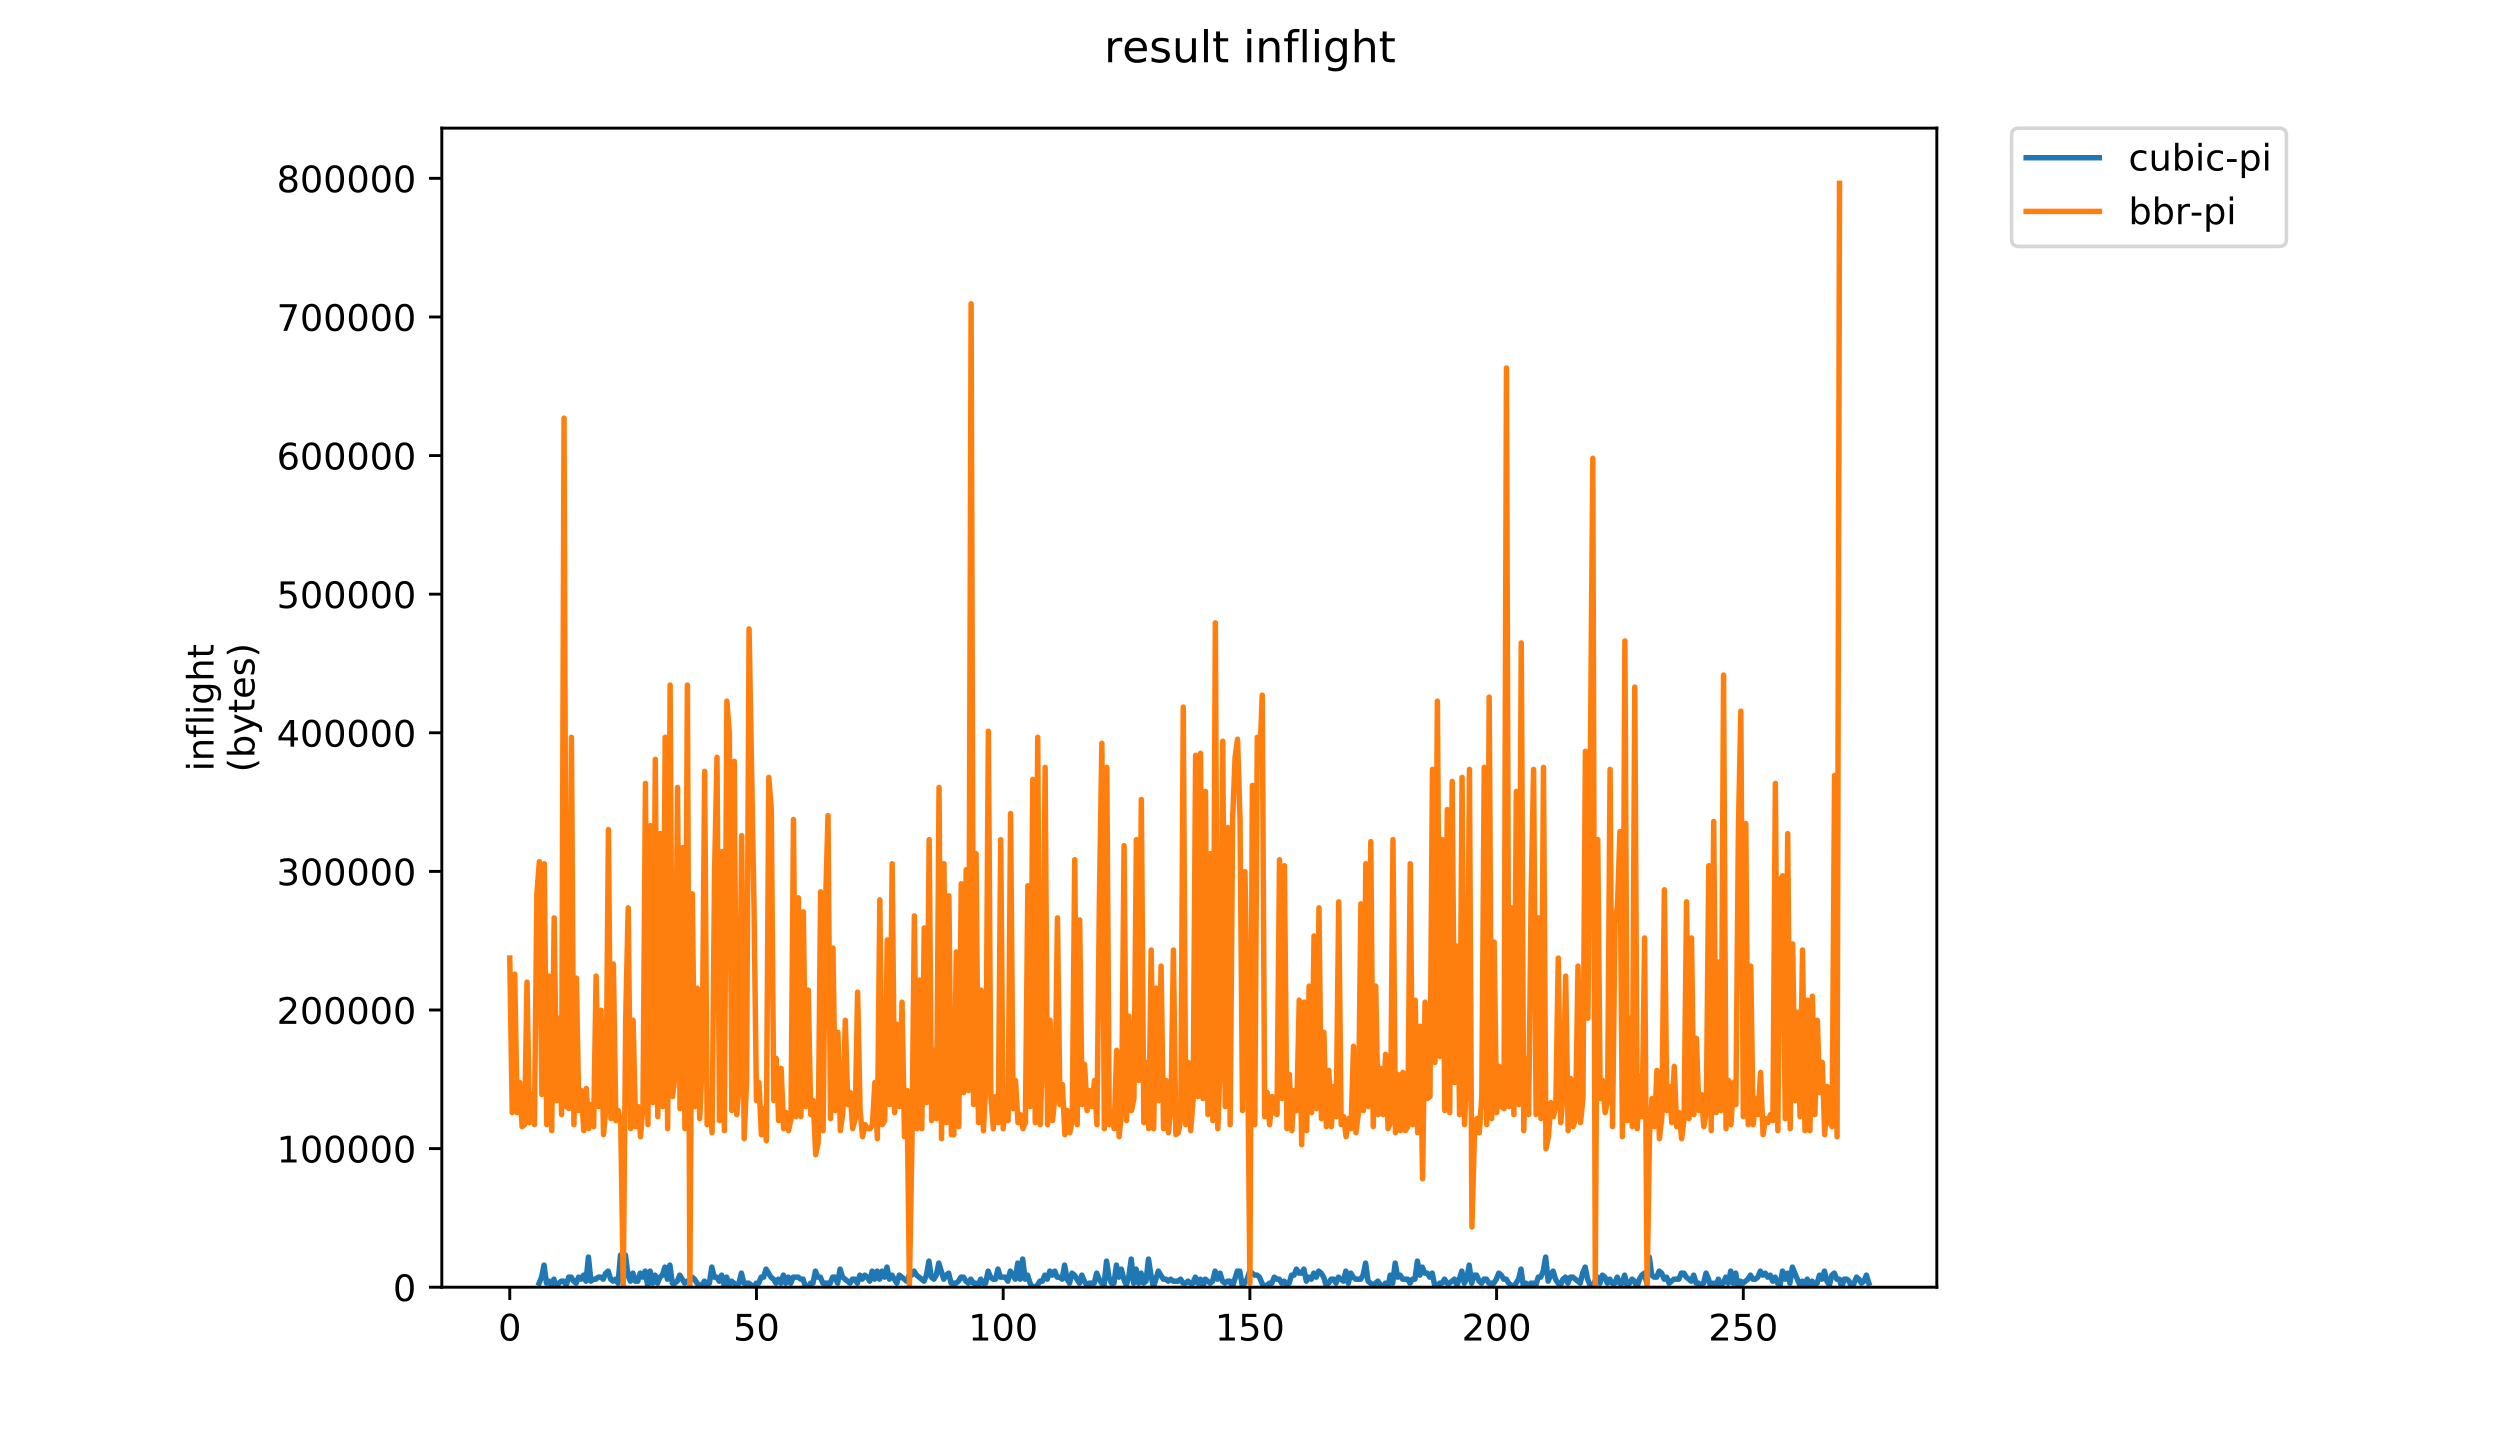<?xml version="1.0" encoding="utf-8" standalone="no"?>
<!DOCTYPE svg PUBLIC "-//W3C//DTD SVG 1.1//EN"
  "http://www.w3.org/Graphics/SVG/1.1/DTD/svg11.dtd">
<!-- Created with matplotlib (https://matplotlib.org/) -->
<svg height="396pt" version="1.1" viewBox="0 0 684 396" width="684pt" xmlns="http://www.w3.org/2000/svg" xmlns:xlink="http://www.w3.org/1999/xlink">
 <defs>
  <style type="text/css">
*{stroke-linecap:butt;stroke-linejoin:round;}
  </style>
 </defs>
 <g id="figure_1">
  <g id="patch_1">
   <path d="M 0 396 
L 684 396 
L 684 0 
L 0 0 
z
" style="fill:#ffffff;"/>
  </g>
  <g id="axes_1">
   <g id="patch_2">
    <path d="M 120.879 352.174 
L 529.913 352.174 
L 529.913 35.062 
L 120.879 35.062 
z
" style="fill:#ffffff;"/>
   </g>
   <g id="matplotlib.axis_1">
    <g id="xtick_1">
     <g id="line2d_1">
      <defs>
       <path d="M 0 0 
L 0 3.5 
" id="m3e8b3f54b8" style="stroke:#000000;stroke-width:0.8;"/>
      </defs>
      <g>
       <use style="stroke:#000000;stroke-width:0.8;" x="139.471" xlink:href="#m3e8b3f54b8" y="352.174"/>
      </g>
     </g>
     <g id="text_1">
      <!-- 0 -->
      <defs>
       <path d="M 31.781 66.406 
Q 24.172 66.406 20.328 58.906 
Q 16.5 51.422 16.5 36.375 
Q 16.5 21.391 20.328 13.891 
Q 24.172 6.391 31.781 6.391 
Q 39.453 6.391 43.281 13.891 
Q 47.125 21.391 47.125 36.375 
Q 47.125 51.422 43.281 58.906 
Q 39.453 66.406 31.781 66.406 
z
M 31.781 74.219 
Q 44.047 74.219 50.516 64.516 
Q 56.984 54.828 56.984 36.375 
Q 56.984 17.969 50.516 8.266 
Q 44.047 -1.422 31.781 -1.422 
Q 19.531 -1.422 13.062 8.266 
Q 6.594 17.969 6.594 36.375 
Q 6.594 54.828 13.062 64.516 
Q 19.531 74.219 31.781 74.219 
z
" id="DejaVuSans-48"/>
      </defs>
      <g transform="translate(136.29 366.773)scale(0.1 -0.1)">
       <use xlink:href="#DejaVuSans-48"/>
      </g>
     </g>
    </g>
    <g id="xtick_2">
     <g id="line2d_2">
      <g>
       <use style="stroke:#000000;stroke-width:0.8;" x="206.97" xlink:href="#m3e8b3f54b8" y="352.174"/>
      </g>
     </g>
     <g id="text_2">
      <!-- 50 -->
      <defs>
       <path d="M 10.797 72.906 
L 49.516 72.906 
L 49.516 64.594 
L 19.828 64.594 
L 19.828 46.734 
Q 21.969 47.469 24.109 47.828 
Q 26.266 48.188 28.422 48.188 
Q 40.625 48.188 47.75 41.5 
Q 54.891 34.812 54.891 23.391 
Q 54.891 11.625 47.562 5.094 
Q 40.234 -1.422 26.906 -1.422 
Q 22.312 -1.422 17.547 -0.641 
Q 12.797 0.141 7.719 1.703 
L 7.719 11.625 
Q 12.109 9.234 16.797 8.062 
Q 21.484 6.891 26.703 6.891 
Q 35.156 6.891 40.078 11.328 
Q 45.016 15.766 45.016 23.391 
Q 45.016 31 40.078 35.438 
Q 35.156 39.891 26.703 39.891 
Q 22.75 39.891 18.812 39.016 
Q 14.891 38.141 10.797 36.281 
z
" id="DejaVuSans-53"/>
      </defs>
      <g transform="translate(200.608 366.773)scale(0.1 -0.1)">
       <use xlink:href="#DejaVuSans-53"/>
       <use x="63.623" xlink:href="#DejaVuSans-48"/>
      </g>
     </g>
    </g>
    <g id="xtick_3">
     <g id="line2d_3">
      <g>
       <use style="stroke:#000000;stroke-width:0.8;" x="274.47" xlink:href="#m3e8b3f54b8" y="352.174"/>
      </g>
     </g>
     <g id="text_3">
      <!-- 100 -->
      <defs>
       <path d="M 12.406 8.297 
L 28.516 8.297 
L 28.516 63.922 
L 10.984 60.406 
L 10.984 69.391 
L 28.422 72.906 
L 38.281 72.906 
L 38.281 8.297 
L 54.391 8.297 
L 54.391 0 
L 12.406 0 
z
" id="DejaVuSans-49"/>
      </defs>
      <g transform="translate(264.926 366.773)scale(0.1 -0.1)">
       <use xlink:href="#DejaVuSans-49"/>
       <use x="63.623" xlink:href="#DejaVuSans-48"/>
       <use x="127.246" xlink:href="#DejaVuSans-48"/>
      </g>
     </g>
    </g>
    <g id="xtick_4">
     <g id="line2d_4">
      <g>
       <use style="stroke:#000000;stroke-width:0.8;" x="341.969" xlink:href="#m3e8b3f54b8" y="352.174"/>
      </g>
     </g>
     <g id="text_4">
      <!-- 150 -->
      <g transform="translate(332.425 366.773)scale(0.1 -0.1)">
       <use xlink:href="#DejaVuSans-49"/>
       <use x="63.623" xlink:href="#DejaVuSans-53"/>
       <use x="127.246" xlink:href="#DejaVuSans-48"/>
      </g>
     </g>
    </g>
    <g id="xtick_5">
     <g id="line2d_5">
      <g>
       <use style="stroke:#000000;stroke-width:0.8;" x="409.468" xlink:href="#m3e8b3f54b8" y="352.174"/>
      </g>
     </g>
     <g id="text_5">
      <!-- 200 -->
      <defs>
       <path d="M 19.188 8.297 
L 53.609 8.297 
L 53.609 0 
L 7.328 0 
L 7.328 8.297 
Q 12.938 14.109 22.625 23.891 
Q 32.328 33.688 34.812 36.531 
Q 39.547 41.844 41.422 45.531 
Q 43.312 49.219 43.312 52.781 
Q 43.312 58.594 39.234 62.25 
Q 35.156 65.922 28.609 65.922 
Q 23.969 65.922 18.812 64.312 
Q 13.672 62.703 7.812 59.422 
L 7.812 69.391 
Q 13.766 71.781 18.938 73 
Q 24.125 74.219 28.422 74.219 
Q 39.75 74.219 46.484 68.547 
Q 53.219 62.891 53.219 53.422 
Q 53.219 48.922 51.531 44.891 
Q 49.859 40.875 45.406 35.406 
Q 44.188 33.984 37.641 27.219 
Q 31.109 20.453 19.188 8.297 
z
" id="DejaVuSans-50"/>
      </defs>
      <g transform="translate(399.924 366.773)scale(0.1 -0.1)">
       <use xlink:href="#DejaVuSans-50"/>
       <use x="63.623" xlink:href="#DejaVuSans-48"/>
       <use x="127.246" xlink:href="#DejaVuSans-48"/>
      </g>
     </g>
    </g>
    <g id="xtick_6">
     <g id="line2d_6">
      <g>
       <use style="stroke:#000000;stroke-width:0.8;" x="476.967" xlink:href="#m3e8b3f54b8" y="352.174"/>
      </g>
     </g>
     <g id="text_6">
      <!-- 250 -->
      <g transform="translate(467.424 366.773)scale(0.1 -0.1)">
       <use xlink:href="#DejaVuSans-50"/>
       <use x="63.623" xlink:href="#DejaVuSans-53"/>
       <use x="127.246" xlink:href="#DejaVuSans-48"/>
      </g>
     </g>
    </g>
   </g>
   <g id="matplotlib.axis_2">
    <g id="ytick_1">
     <g id="line2d_7">
      <defs>
       <path d="M 0 0 
L -3.5 0 
" id="m50d5deb7bb" style="stroke:#000000;stroke-width:0.8;"/>
      </defs>
      <g>
       <use style="stroke:#000000;stroke-width:0.8;" x="120.879" xlink:href="#m50d5deb7bb" y="352.174"/>
      </g>
     </g>
     <g id="text_7">
      <!-- 0 -->
      <g transform="translate(107.516 355.973)scale(0.1 -0.1)">
       <use xlink:href="#DejaVuSans-48"/>
      </g>
     </g>
    </g>
    <g id="ytick_2">
     <g id="line2d_8">
      <g>
       <use style="stroke:#000000;stroke-width:0.8;" x="120.879" xlink:href="#m50d5deb7bb" y="314.252"/>
      </g>
     </g>
     <g id="text_8">
      <!-- 100000 -->
      <g transform="translate(75.704 318.051)scale(0.1 -0.1)">
       <use xlink:href="#DejaVuSans-49"/>
       <use x="63.623" xlink:href="#DejaVuSans-48"/>
       <use x="127.246" xlink:href="#DejaVuSans-48"/>
       <use x="190.869" xlink:href="#DejaVuSans-48"/>
       <use x="254.492" xlink:href="#DejaVuSans-48"/>
       <use x="318.115" xlink:href="#DejaVuSans-48"/>
      </g>
     </g>
    </g>
    <g id="ytick_3">
     <g id="line2d_9">
      <g>
       <use style="stroke:#000000;stroke-width:0.8;" x="120.879" xlink:href="#m50d5deb7bb" y="276.33"/>
      </g>
     </g>
     <g id="text_9">
      <!-- 200000 -->
      <g transform="translate(75.704 280.129)scale(0.1 -0.1)">
       <use xlink:href="#DejaVuSans-50"/>
       <use x="63.623" xlink:href="#DejaVuSans-48"/>
       <use x="127.246" xlink:href="#DejaVuSans-48"/>
       <use x="190.869" xlink:href="#DejaVuSans-48"/>
       <use x="254.492" xlink:href="#DejaVuSans-48"/>
       <use x="318.115" xlink:href="#DejaVuSans-48"/>
      </g>
     </g>
    </g>
    <g id="ytick_4">
     <g id="line2d_10">
      <g>
       <use style="stroke:#000000;stroke-width:0.8;" x="120.879" xlink:href="#m50d5deb7bb" y="238.408"/>
      </g>
     </g>
     <g id="text_10">
      <!-- 300000 -->
      <defs>
       <path d="M 40.578 39.312 
Q 47.656 37.797 51.625 33 
Q 55.609 28.219 55.609 21.188 
Q 55.609 10.406 48.188 4.484 
Q 40.766 -1.422 27.094 -1.422 
Q 22.516 -1.422 17.656 -0.516 
Q 12.797 0.391 7.625 2.203 
L 7.625 11.719 
Q 11.719 9.328 16.594 8.109 
Q 21.484 6.891 26.812 6.891 
Q 36.078 6.891 40.938 10.547 
Q 45.797 14.203 45.797 21.188 
Q 45.797 27.641 41.281 31.266 
Q 36.766 34.906 28.719 34.906 
L 20.219 34.906 
L 20.219 43.016 
L 29.109 43.016 
Q 36.375 43.016 40.234 45.922 
Q 44.094 48.828 44.094 54.297 
Q 44.094 59.906 40.109 62.906 
Q 36.141 65.922 28.719 65.922 
Q 24.656 65.922 20.016 65.031 
Q 15.375 64.156 9.812 62.312 
L 9.812 71.094 
Q 15.438 72.656 20.344 73.438 
Q 25.25 74.219 29.594 74.219 
Q 40.828 74.219 47.359 69.109 
Q 53.906 64.016 53.906 55.328 
Q 53.906 49.266 50.438 45.094 
Q 46.969 40.922 40.578 39.312 
z
" id="DejaVuSans-51"/>
      </defs>
      <g transform="translate(75.704 242.207)scale(0.1 -0.1)">
       <use xlink:href="#DejaVuSans-51"/>
       <use x="63.623" xlink:href="#DejaVuSans-48"/>
       <use x="127.246" xlink:href="#DejaVuSans-48"/>
       <use x="190.869" xlink:href="#DejaVuSans-48"/>
       <use x="254.492" xlink:href="#DejaVuSans-48"/>
       <use x="318.115" xlink:href="#DejaVuSans-48"/>
      </g>
     </g>
    </g>
    <g id="ytick_5">
     <g id="line2d_11">
      <g>
       <use style="stroke:#000000;stroke-width:0.8;" x="120.879" xlink:href="#m50d5deb7bb" y="200.486"/>
      </g>
     </g>
     <g id="text_11">
      <!-- 400000 -->
      <defs>
       <path d="M 37.797 64.312 
L 12.891 25.391 
L 37.797 25.391 
z
M 35.203 72.906 
L 47.609 72.906 
L 47.609 25.391 
L 58.016 25.391 
L 58.016 17.188 
L 47.609 17.188 
L 47.609 0 
L 37.797 0 
L 37.797 17.188 
L 4.891 17.188 
L 4.891 26.703 
z
" id="DejaVuSans-52"/>
      </defs>
      <g transform="translate(75.704 204.285)scale(0.1 -0.1)">
       <use xlink:href="#DejaVuSans-52"/>
       <use x="63.623" xlink:href="#DejaVuSans-48"/>
       <use x="127.246" xlink:href="#DejaVuSans-48"/>
       <use x="190.869" xlink:href="#DejaVuSans-48"/>
       <use x="254.492" xlink:href="#DejaVuSans-48"/>
       <use x="318.115" xlink:href="#DejaVuSans-48"/>
      </g>
     </g>
    </g>
    <g id="ytick_6">
     <g id="line2d_12">
      <g>
       <use style="stroke:#000000;stroke-width:0.8;" x="120.879" xlink:href="#m50d5deb7bb" y="162.564"/>
      </g>
     </g>
     <g id="text_12">
      <!-- 500000 -->
      <g transform="translate(75.704 166.363)scale(0.1 -0.1)">
       <use xlink:href="#DejaVuSans-53"/>
       <use x="63.623" xlink:href="#DejaVuSans-48"/>
       <use x="127.246" xlink:href="#DejaVuSans-48"/>
       <use x="190.869" xlink:href="#DejaVuSans-48"/>
       <use x="254.492" xlink:href="#DejaVuSans-48"/>
       <use x="318.115" xlink:href="#DejaVuSans-48"/>
      </g>
     </g>
    </g>
    <g id="ytick_7">
     <g id="line2d_13">
      <g>
       <use style="stroke:#000000;stroke-width:0.8;" x="120.879" xlink:href="#m50d5deb7bb" y="124.642"/>
      </g>
     </g>
     <g id="text_13">
      <!-- 600000 -->
      <defs>
       <path d="M 33.016 40.375 
Q 26.375 40.375 22.484 35.828 
Q 18.609 31.297 18.609 23.391 
Q 18.609 15.531 22.484 10.953 
Q 26.375 6.391 33.016 6.391 
Q 39.656 6.391 43.531 10.953 
Q 47.406 15.531 47.406 23.391 
Q 47.406 31.297 43.531 35.828 
Q 39.656 40.375 33.016 40.375 
z
M 52.594 71.297 
L 52.594 62.312 
Q 48.875 64.062 45.094 64.984 
Q 41.312 65.922 37.594 65.922 
Q 27.828 65.922 22.672 59.328 
Q 17.531 52.734 16.797 39.406 
Q 19.672 43.656 24.016 45.922 
Q 28.375 48.188 33.594 48.188 
Q 44.578 48.188 50.953 41.516 
Q 57.328 34.859 57.328 23.391 
Q 57.328 12.156 50.688 5.359 
Q 44.047 -1.422 33.016 -1.422 
Q 20.359 -1.422 13.672 8.266 
Q 6.984 17.969 6.984 36.375 
Q 6.984 53.656 15.188 63.938 
Q 23.391 74.219 37.203 74.219 
Q 40.922 74.219 44.703 73.484 
Q 48.484 72.75 52.594 71.297 
z
" id="DejaVuSans-54"/>
      </defs>
      <g transform="translate(75.704 128.441)scale(0.1 -0.1)">
       <use xlink:href="#DejaVuSans-54"/>
       <use x="63.623" xlink:href="#DejaVuSans-48"/>
       <use x="127.246" xlink:href="#DejaVuSans-48"/>
       <use x="190.869" xlink:href="#DejaVuSans-48"/>
       <use x="254.492" xlink:href="#DejaVuSans-48"/>
       <use x="318.115" xlink:href="#DejaVuSans-48"/>
      </g>
     </g>
    </g>
    <g id="ytick_8">
     <g id="line2d_14">
      <g>
       <use style="stroke:#000000;stroke-width:0.8;" x="120.879" xlink:href="#m50d5deb7bb" y="86.72"/>
      </g>
     </g>
     <g id="text_14">
      <!-- 700000 -->
      <defs>
       <path d="M 8.203 72.906 
L 55.078 72.906 
L 55.078 68.703 
L 28.609 0 
L 18.312 0 
L 43.219 64.594 
L 8.203 64.594 
z
" id="DejaVuSans-55"/>
      </defs>
      <g transform="translate(75.704 90.519)scale(0.1 -0.1)">
       <use xlink:href="#DejaVuSans-55"/>
       <use x="63.623" xlink:href="#DejaVuSans-48"/>
       <use x="127.246" xlink:href="#DejaVuSans-48"/>
       <use x="190.869" xlink:href="#DejaVuSans-48"/>
       <use x="254.492" xlink:href="#DejaVuSans-48"/>
       <use x="318.115" xlink:href="#DejaVuSans-48"/>
      </g>
     </g>
    </g>
    <g id="ytick_9">
     <g id="line2d_15">
      <g>
       <use style="stroke:#000000;stroke-width:0.8;" x="120.879" xlink:href="#m50d5deb7bb" y="48.798"/>
      </g>
     </g>
     <g id="text_15">
      <!-- 800000 -->
      <defs>
       <path d="M 31.781 34.625 
Q 24.75 34.625 20.719 30.859 
Q 16.703 27.094 16.703 20.516 
Q 16.703 13.922 20.719 10.156 
Q 24.75 6.391 31.781 6.391 
Q 38.812 6.391 42.859 10.172 
Q 46.922 13.969 46.922 20.516 
Q 46.922 27.094 42.891 30.859 
Q 38.875 34.625 31.781 34.625 
z
M 21.922 38.812 
Q 15.578 40.375 12.031 44.719 
Q 8.5 49.078 8.5 55.328 
Q 8.5 64.062 14.719 69.141 
Q 20.953 74.219 31.781 74.219 
Q 42.672 74.219 48.875 69.141 
Q 55.078 64.062 55.078 55.328 
Q 55.078 49.078 51.531 44.719 
Q 48 40.375 41.703 38.812 
Q 48.828 37.156 52.797 32.312 
Q 56.781 27.484 56.781 20.516 
Q 56.781 9.906 50.312 4.234 
Q 43.844 -1.422 31.781 -1.422 
Q 19.734 -1.422 13.25 4.234 
Q 6.781 9.906 6.781 20.516 
Q 6.781 27.484 10.781 32.312 
Q 14.797 37.156 21.922 38.812 
z
M 18.312 54.391 
Q 18.312 48.734 21.844 45.562 
Q 25.391 42.391 31.781 42.391 
Q 38.141 42.391 41.719 45.562 
Q 45.312 48.734 45.312 54.391 
Q 45.312 60.062 41.719 63.234 
Q 38.141 66.406 31.781 66.406 
Q 25.391 66.406 21.844 63.234 
Q 18.312 60.062 18.312 54.391 
z
" id="DejaVuSans-56"/>
      </defs>
      <g transform="translate(75.704 52.597)scale(0.1 -0.1)">
       <use xlink:href="#DejaVuSans-56"/>
       <use x="63.623" xlink:href="#DejaVuSans-48"/>
       <use x="127.246" xlink:href="#DejaVuSans-48"/>
       <use x="190.869" xlink:href="#DejaVuSans-48"/>
       <use x="254.492" xlink:href="#DejaVuSans-48"/>
       <use x="318.115" xlink:href="#DejaVuSans-48"/>
      </g>
     </g>
    </g>
    <g id="text_16">
     <!-- inflight -->
     <defs>
      <path d="M 9.422 54.688 
L 18.406 54.688 
L 18.406 0 
L 9.422 0 
z
M 9.422 75.984 
L 18.406 75.984 
L 18.406 64.594 
L 9.422 64.594 
z
" id="DejaVuSans-105"/>
      <path d="M 54.891 33.016 
L 54.891 0 
L 45.906 0 
L 45.906 32.719 
Q 45.906 40.484 42.875 44.328 
Q 39.844 48.188 33.797 48.188 
Q 26.516 48.188 22.312 43.547 
Q 18.109 38.922 18.109 30.906 
L 18.109 0 
L 9.078 0 
L 9.078 54.688 
L 18.109 54.688 
L 18.109 46.188 
Q 21.344 51.125 25.703 53.562 
Q 30.078 56 35.797 56 
Q 45.219 56 50.047 50.172 
Q 54.891 44.344 54.891 33.016 
z
" id="DejaVuSans-110"/>
      <path d="M 37.109 75.984 
L 37.109 68.5 
L 28.516 68.5 
Q 23.688 68.5 21.797 66.547 
Q 19.922 64.594 19.922 59.516 
L 19.922 54.688 
L 34.719 54.688 
L 34.719 47.703 
L 19.922 47.703 
L 19.922 0 
L 10.891 0 
L 10.891 47.703 
L 2.297 47.703 
L 2.297 54.688 
L 10.891 54.688 
L 10.891 58.5 
Q 10.891 67.625 15.141 71.797 
Q 19.391 75.984 28.609 75.984 
z
" id="DejaVuSans-102"/>
      <path d="M 9.422 75.984 
L 18.406 75.984 
L 18.406 0 
L 9.422 0 
z
" id="DejaVuSans-108"/>
      <path d="M 45.406 27.984 
Q 45.406 37.75 41.375 43.109 
Q 37.359 48.484 30.078 48.484 
Q 22.859 48.484 18.828 43.109 
Q 14.797 37.75 14.797 27.984 
Q 14.797 18.266 18.828 12.891 
Q 22.859 7.516 30.078 7.516 
Q 37.359 7.516 41.375 12.891 
Q 45.406 18.266 45.406 27.984 
z
M 54.391 6.781 
Q 54.391 -7.172 48.188 -13.984 
Q 42 -20.797 29.203 -20.797 
Q 24.469 -20.797 20.266 -20.094 
Q 16.062 -19.391 12.109 -17.922 
L 12.109 -9.188 
Q 16.062 -11.328 19.922 -12.344 
Q 23.781 -13.375 27.781 -13.375 
Q 36.625 -13.375 41.016 -8.766 
Q 45.406 -4.156 45.406 5.172 
L 45.406 9.625 
Q 42.625 4.781 38.281 2.391 
Q 33.938 0 27.875 0 
Q 17.828 0 11.672 7.656 
Q 5.516 15.328 5.516 27.984 
Q 5.516 40.672 11.672 48.328 
Q 17.828 56 27.875 56 
Q 33.938 56 38.281 53.609 
Q 42.625 51.219 45.406 46.391 
L 45.406 54.688 
L 54.391 54.688 
z
" id="DejaVuSans-103"/>
      <path d="M 54.891 33.016 
L 54.891 0 
L 45.906 0 
L 45.906 32.719 
Q 45.906 40.484 42.875 44.328 
Q 39.844 48.188 33.797 48.188 
Q 26.516 48.188 22.312 43.547 
Q 18.109 38.922 18.109 30.906 
L 18.109 0 
L 9.078 0 
L 9.078 75.984 
L 18.109 75.984 
L 18.109 46.188 
Q 21.344 51.125 25.703 53.562 
Q 30.078 56 35.797 56 
Q 45.219 56 50.047 50.172 
Q 54.891 44.344 54.891 33.016 
z
" id="DejaVuSans-104"/>
      <path d="M 18.312 70.219 
L 18.312 54.688 
L 36.812 54.688 
L 36.812 47.703 
L 18.312 47.703 
L 18.312 18.016 
Q 18.312 11.328 20.141 9.422 
Q 21.969 7.516 27.594 7.516 
L 36.812 7.516 
L 36.812 0 
L 27.594 0 
Q 17.188 0 13.234 3.875 
Q 9.281 7.766 9.281 18.016 
L 9.281 47.703 
L 2.688 47.703 
L 2.688 54.688 
L 9.281 54.688 
L 9.281 70.219 
z
" id="DejaVuSans-116"/>
     </defs>
     <g transform="translate(58.426 211.018)rotate(-90)scale(0.1 -0.1)">
      <use xlink:href="#DejaVuSans-105"/>
      <use x="27.783" xlink:href="#DejaVuSans-110"/>
      <use x="91.162" xlink:href="#DejaVuSans-102"/>
      <use x="126.367" xlink:href="#DejaVuSans-108"/>
      <use x="154.15" xlink:href="#DejaVuSans-105"/>
      <use x="181.934" xlink:href="#DejaVuSans-103"/>
      <use x="245.41" xlink:href="#DejaVuSans-104"/>
      <use x="308.789" xlink:href="#DejaVuSans-116"/>
     </g>
     <!-- (bytes) -->
     <defs>
      <path d="M 31 75.875 
Q 24.469 64.656 21.281 53.656 
Q 18.109 42.672 18.109 31.391 
Q 18.109 20.125 21.312 9.062 
Q 24.516 -2 31 -13.188 
L 23.188 -13.188 
Q 15.875 -1.703 12.234 9.375 
Q 8.594 20.453 8.594 31.391 
Q 8.594 42.281 12.203 53.312 
Q 15.828 64.359 23.188 75.875 
z
" id="DejaVuSans-40"/>
      <path d="M 48.688 27.297 
Q 48.688 37.203 44.609 42.844 
Q 40.531 48.484 33.406 48.484 
Q 26.266 48.484 22.188 42.844 
Q 18.109 37.203 18.109 27.297 
Q 18.109 17.391 22.188 11.75 
Q 26.266 6.109 33.406 6.109 
Q 40.531 6.109 44.609 11.75 
Q 48.688 17.391 48.688 27.297 
z
M 18.109 46.391 
Q 20.953 51.266 25.266 53.625 
Q 29.594 56 35.594 56 
Q 45.562 56 51.781 48.094 
Q 58.016 40.188 58.016 27.297 
Q 58.016 14.406 51.781 6.484 
Q 45.562 -1.422 35.594 -1.422 
Q 29.594 -1.422 25.266 0.953 
Q 20.953 3.328 18.109 8.203 
L 18.109 0 
L 9.078 0 
L 9.078 75.984 
L 18.109 75.984 
z
" id="DejaVuSans-98"/>
      <path d="M 32.172 -5.078 
Q 28.375 -14.844 24.75 -17.812 
Q 21.141 -20.797 15.094 -20.797 
L 7.906 -20.797 
L 7.906 -13.281 
L 13.188 -13.281 
Q 16.891 -13.281 18.938 -11.516 
Q 21 -9.766 23.484 -3.219 
L 25.094 0.875 
L 2.984 54.688 
L 12.5 54.688 
L 29.594 11.922 
L 46.688 54.688 
L 56.203 54.688 
z
" id="DejaVuSans-121"/>
      <path d="M 56.203 29.594 
L 56.203 25.203 
L 14.891 25.203 
Q 15.484 15.922 20.484 11.062 
Q 25.484 6.203 34.422 6.203 
Q 39.594 6.203 44.453 7.469 
Q 49.312 8.734 54.109 11.281 
L 54.109 2.781 
Q 49.266 0.734 44.188 -0.344 
Q 39.109 -1.422 33.891 -1.422 
Q 20.797 -1.422 13.156 6.188 
Q 5.516 13.812 5.516 26.812 
Q 5.516 40.234 12.766 48.109 
Q 20.016 56 32.328 56 
Q 43.359 56 49.781 48.891 
Q 56.203 41.797 56.203 29.594 
z
M 47.219 32.234 
Q 47.125 39.594 43.094 43.984 
Q 39.062 48.391 32.422 48.391 
Q 24.906 48.391 20.391 44.141 
Q 15.875 39.891 15.188 32.172 
z
" id="DejaVuSans-101"/>
      <path d="M 44.281 53.078 
L 44.281 44.578 
Q 40.484 46.531 36.375 47.5 
Q 32.281 48.484 27.875 48.484 
Q 21.188 48.484 17.844 46.438 
Q 14.5 44.391 14.5 40.281 
Q 14.5 37.156 16.891 35.375 
Q 19.281 33.594 26.516 31.984 
L 29.594 31.297 
Q 39.156 29.25 43.188 25.516 
Q 47.219 21.781 47.219 15.094 
Q 47.219 7.469 41.188 3.016 
Q 35.156 -1.422 24.609 -1.422 
Q 20.219 -1.422 15.453 -0.562 
Q 10.688 0.297 5.422 2 
L 5.422 11.281 
Q 10.406 8.688 15.234 7.391 
Q 20.062 6.109 24.812 6.109 
Q 31.156 6.109 34.562 8.281 
Q 37.984 10.453 37.984 14.406 
Q 37.984 18.062 35.516 20.016 
Q 33.062 21.969 24.703 23.781 
L 21.578 24.516 
Q 13.234 26.266 9.516 29.906 
Q 5.812 33.547 5.812 39.891 
Q 5.812 47.609 11.281 51.797 
Q 16.75 56 26.812 56 
Q 31.781 56 36.172 55.266 
Q 40.578 54.547 44.281 53.078 
z
" id="DejaVuSans-115"/>
      <path d="M 8.016 75.875 
L 15.828 75.875 
Q 23.141 64.359 26.781 53.312 
Q 30.422 42.281 30.422 31.391 
Q 30.422 20.453 26.781 9.375 
Q 23.141 -1.703 15.828 -13.188 
L 8.016 -13.188 
Q 14.5 -2 17.703 9.062 
Q 20.906 20.125 20.906 31.391 
Q 20.906 42.672 17.703 53.656 
Q 14.5 64.656 8.016 75.875 
z
" id="DejaVuSans-41"/>
     </defs>
     <g transform="translate(69.624 211.295)rotate(-90)scale(0.1 -0.1)">
      <use xlink:href="#DejaVuSans-40"/>
      <use x="39.014" xlink:href="#DejaVuSans-98"/>
      <use x="102.49" xlink:href="#DejaVuSans-121"/>
      <use x="161.67" xlink:href="#DejaVuSans-116"/>
      <use x="200.879" xlink:href="#DejaVuSans-101"/>
      <use x="262.402" xlink:href="#DejaVuSans-115"/>
      <use x="314.502" xlink:href="#DejaVuSans-41"/>
     </g>
    </g>
   </g>
   <g id="line2d_16">
    <path clip-path="url(#p1623c539ae)" d="M 147.499 351.076 
L 148.174 349.429 
L 148.849 346.134 
L 149.524 351.076 
L 150.199 350.527 
L 150.874 351.625 
L 151.549 349.978 
L 152.224 352.174 
L 152.899 351.076 
L 153.574 350.527 
L 154.249 350.527 
L 154.924 351.625 
L 155.599 349.429 
L 156.274 349.429 
L 156.949 350.527 
L 157.624 351.076 
L 158.299 349.429 
L 158.974 349.978 
L 159.649 348.88 
L 160.324 350.527 
L 160.999 343.938 
L 161.674 350.527 
L 162.349 349.978 
L 163.024 349.978 
L 163.699 349.429 
L 164.374 349.429 
L 165.049 349.978 
L 165.724 348.33 
L 166.399 347.781 
L 167.074 349.978 
L 167.749 350.527 
L 168.424 349.978 
L 169.099 351.076 
L 169.774 343.388 
L 170.449 348.33 
L 171.124 343.388 
L 171.799 348.88 
L 172.474 350.527 
L 173.149 348.33 
L 173.824 350.527 
L 174.499 350.527 
L 175.174 348.33 
L 175.849 349.429 
L 176.524 347.781 
L 177.199 351.625 
L 177.874 347.781 
L 178.549 351.076 
L 179.224 348.88 
L 179.899 351.076 
L 180.574 349.429 
L 181.249 348.88 
L 181.924 346.683 
L 182.599 349.978 
L 183.274 346.134 
L 183.949 351.076 
L 184.624 351.076 
L 185.299 350.527 
L 185.974 348.88 
L 187.324 351.076 
L 187.999 350.527 
L 188.674 350.527 
L 189.349 349.429 
L 190.024 349.978 
L 190.699 351.076 
L 191.374 351.625 
L 192.049 351.625 
L 192.724 350.527 
L 193.399 351.625 
L 194.074 351.076 
L 194.749 346.683 
L 195.424 349.429 
L 196.099 349.429 
L 196.774 350.527 
L 197.449 348.88 
L 198.124 351.625 
L 198.799 349.429 
L 199.474 351.625 
L 200.149 350.527 
L 201.499 351.625 
L 202.174 351.076 
L 202.849 348.33 
L 203.524 351.076 
L 204.874 351.076 
L 206.224 352.174 
L 206.899 351.076 
L 207.574 351.076 
L 208.249 349.429 
L 208.924 349.429 
L 209.599 347.232 
L 210.949 349.429 
L 211.624 349.978 
L 212.299 351.076 
L 212.974 349.978 
L 213.649 351.076 
L 214.324 348.88 
L 214.999 351.076 
L 215.674 349.429 
L 216.349 351.076 
L 217.024 349.429 
L 218.374 349.429 
L 219.049 349.978 
L 219.724 349.978 
L 220.399 352.174 
L 221.074 352.174 
L 221.749 351.076 
L 222.424 351.076 
L 223.099 347.781 
L 223.774 349.429 
L 224.449 349.429 
L 225.124 351.076 
L 227.149 351.076 
L 227.824 349.429 
L 228.499 349.429 
L 229.174 351.076 
L 229.849 347.232 
L 230.524 349.429 
L 232.549 351.076 
L 233.224 349.978 
L 233.898 349.978 
L 234.573 351.076 
L 235.248 348.88 
L 235.923 349.978 
L 236.598 348.88 
L 237.273 349.429 
L 237.948 350.527 
L 238.623 347.781 
L 239.298 349.978 
L 239.973 347.781 
L 240.648 349.978 
L 241.323 347.781 
L 241.998 349.429 
L 242.673 346.683 
L 243.348 349.978 
L 244.023 348.88 
L 245.373 351.076 
L 246.048 348.88 
L 248.073 350.527 
L 248.748 348.88 
L 249.423 348.88 
L 250.098 347.781 
L 250.773 348.88 
L 252.798 350.527 
L 253.473 348.88 
L 254.148 345.036 
L 254.823 349.429 
L 255.498 349.978 
L 256.173 348.88 
L 256.848 345.585 
L 258.198 349.978 
L 258.873 348.88 
L 259.548 348.33 
L 260.223 351.076 
L 261.573 351.076 
L 262.248 350.527 
L 262.923 349.429 
L 263.598 349.429 
L 264.273 350.527 
L 264.948 351.076 
L 265.623 349.978 
L 266.298 351.076 
L 266.973 351.076 
L 267.648 351.625 
L 268.323 349.978 
L 268.998 351.076 
L 269.673 351.076 
L 270.348 347.781 
L 271.023 349.429 
L 271.698 349.978 
L 272.373 349.978 
L 273.048 347.232 
L 273.723 349.429 
L 275.073 349.429 
L 275.748 350.527 
L 276.423 347.781 
L 277.773 349.978 
L 278.448 345.585 
L 279.123 349.978 
L 279.798 344.487 
L 280.473 349.978 
L 281.148 348.88 
L 281.823 351.076 
L 282.498 352.174 
L 283.173 352.174 
L 283.848 351.625 
L 284.523 350.527 
L 285.198 350.527 
L 285.873 348.88 
L 286.548 349.978 
L 287.223 347.781 
L 287.898 348.88 
L 288.573 347.781 
L 289.248 349.429 
L 289.923 349.429 
L 290.598 349.978 
L 291.273 346.134 
L 291.948 349.978 
L 292.623 351.076 
L 293.298 348.33 
L 293.973 348.88 
L 295.323 351.076 
L 295.998 348.88 
L 296.673 350.527 
L 297.348 351.625 
L 298.023 351.076 
L 299.373 351.076 
L 300.048 348.33 
L 300.723 349.978 
L 301.398 351.076 
L 302.073 351.625 
L 302.748 345.036 
L 303.423 349.429 
L 304.098 351.076 
L 304.773 351.076 
L 305.448 346.134 
L 306.123 349.429 
L 306.798 347.232 
L 307.473 349.978 
L 308.148 351.625 
L 308.823 349.429 
L 309.498 344.487 
L 310.173 351.076 
L 310.848 347.232 
L 311.523 351.076 
L 312.198 348.33 
L 312.873 351.076 
L 313.548 350.527 
L 314.223 344.487 
L 314.898 348.88 
L 315.573 352.174 
L 316.923 347.781 
L 318.273 349.978 
L 318.948 349.978 
L 319.623 350.527 
L 320.298 349.978 
L 320.973 350.527 
L 322.323 350.527 
L 322.998 349.978 
L 323.673 351.076 
L 324.348 351.076 
L 325.023 350.527 
L 325.698 351.076 
L 326.372 351.076 
L 327.047 349.429 
L 327.722 351.076 
L 328.397 349.978 
L 329.072 352.174 
L 329.747 349.978 
L 331.097 351.076 
L 331.772 350.527 
L 332.447 347.781 
L 333.122 349.978 
L 333.797 348.33 
L 334.472 350.527 
L 335.147 351.076 
L 335.822 350.527 
L 336.497 350.527 
L 337.172 352.174 
L 338.522 347.781 
L 339.197 347.781 
L 339.872 351.625 
L 340.547 351.076 
L 341.222 349.978 
L 341.897 347.781 
L 343.247 348.88 
L 343.922 348.88 
L 344.597 349.429 
L 345.272 351.076 
L 345.947 352.174 
L 347.297 351.076 
L 347.972 351.076 
L 348.647 349.429 
L 349.322 349.978 
L 349.997 349.978 
L 350.672 351.076 
L 351.347 350.527 
L 352.022 351.625 
L 352.697 351.076 
L 353.372 348.88 
L 354.047 348.88 
L 354.722 347.232 
L 355.397 348.33 
L 356.072 348.33 
L 356.747 347.232 
L 357.422 350.527 
L 358.097 349.429 
L 358.772 349.978 
L 359.447 348.33 
L 360.122 349.429 
L 360.797 347.781 
L 361.472 348.33 
L 362.147 349.429 
L 362.822 351.625 
L 363.497 351.076 
L 364.172 349.978 
L 364.847 349.978 
L 365.522 351.076 
L 366.197 349.429 
L 367.547 350.527 
L 368.222 347.781 
L 368.897 351.076 
L 369.572 348.33 
L 370.247 349.429 
L 370.922 349.978 
L 372.272 349.978 
L 372.947 348.88 
L 373.622 345.585 
L 374.297 350.527 
L 375.647 351.625 
L 376.997 350.527 
L 377.672 351.625 
L 378.347 352.174 
L 379.022 351.076 
L 379.697 352.174 
L 380.372 348.88 
L 381.047 351.076 
L 381.722 345.585 
L 382.397 349.429 
L 383.072 348.88 
L 383.747 349.978 
L 385.097 349.978 
L 385.772 351.076 
L 386.447 349.978 
L 387.122 349.978 
L 387.797 345.036 
L 388.472 348.88 
L 389.147 346.683 
L 389.822 348.33 
L 390.497 348.33 
L 391.172 349.429 
L 391.847 348.33 
L 392.522 351.625 
L 393.197 352.174 
L 393.872 351.076 
L 394.547 351.076 
L 395.222 349.978 
L 395.897 351.076 
L 396.572 351.076 
L 397.922 349.978 
L 398.597 351.625 
L 399.272 349.978 
L 399.947 347.781 
L 400.622 351.076 
L 401.297 349.978 
L 401.972 346.134 
L 402.647 351.076 
L 403.322 348.88 
L 403.997 348.88 
L 404.672 350.527 
L 405.347 351.076 
L 406.022 349.978 
L 406.697 349.978 
L 407.372 351.076 
L 408.722 351.076 
L 409.397 349.978 
L 410.072 348.33 
L 410.747 348.88 
L 411.422 349.978 
L 412.097 349.978 
L 412.772 351.076 
L 414.122 352.174 
L 415.472 349.978 
L 416.147 347.232 
L 416.822 352.174 
L 417.497 351.076 
L 418.172 352.174 
L 418.846 351.076 
L 419.521 351.076 
L 420.196 351.625 
L 420.871 349.429 
L 421.546 349.429 
L 422.221 347.781 
L 422.896 343.938 
L 423.571 350.527 
L 424.246 348.88 
L 424.921 347.781 
L 425.596 349.978 
L 426.271 351.076 
L 426.946 351.625 
L 427.621 349.978 
L 428.296 349.429 
L 428.971 351.076 
L 429.646 349.429 
L 430.321 349.429 
L 432.346 351.076 
L 433.021 348.33 
L 433.696 346.683 
L 434.371 349.978 
L 435.046 351.625 
L 435.721 352.174 
L 436.396 350.527 
L 437.071 349.429 
L 437.746 351.076 
L 438.421 348.88 
L 439.096 349.429 
L 439.771 351.076 
L 440.446 349.978 
L 441.121 351.076 
L 441.796 351.076 
L 442.471 349.429 
L 443.146 351.076 
L 443.821 351.076 
L 444.496 348.88 
L 445.171 351.625 
L 445.846 351.076 
L 446.521 349.978 
L 447.196 350.527 
L 447.871 352.174 
L 448.546 349.978 
L 449.221 348.88 
L 449.896 348.33 
L 450.571 351.076 
L 451.246 343.938 
L 451.921 348.88 
L 452.596 349.429 
L 453.271 349.429 
L 453.946 347.781 
L 454.621 348.33 
L 455.296 349.978 
L 455.971 349.429 
L 456.646 351.076 
L 457.996 349.978 
L 459.346 349.978 
L 460.021 348.33 
L 460.696 348.33 
L 461.371 349.429 
L 462.721 350.527 
L 463.396 348.88 
L 464.071 351.076 
L 464.746 351.076 
L 465.421 351.625 
L 466.096 351.076 
L 466.771 348.33 
L 467.446 349.978 
L 468.121 352.174 
L 468.796 351.076 
L 469.471 351.625 
L 470.146 349.978 
L 470.821 351.625 
L 471.496 351.076 
L 472.171 349.429 
L 472.846 351.076 
L 473.521 347.781 
L 474.196 351.076 
L 474.871 348.33 
L 475.546 352.174 
L 476.221 350.527 
L 476.896 351.076 
L 478.246 349.978 
L 478.921 348.88 
L 479.596 349.978 
L 480.271 349.978 
L 480.946 349.429 
L 481.621 347.781 
L 482.296 348.88 
L 482.971 348.33 
L 483.646 349.429 
L 484.321 348.88 
L 484.996 350.527 
L 485.671 349.429 
L 486.346 351.076 
L 487.021 351.625 
L 487.696 347.781 
L 488.371 349.978 
L 489.046 348.33 
L 489.721 351.076 
L 490.396 346.683 
L 492.421 351.625 
L 493.096 350.527 
L 493.771 351.625 
L 494.446 349.978 
L 495.121 351.625 
L 495.796 350.527 
L 496.471 351.625 
L 497.146 351.076 
L 497.821 348.88 
L 498.496 349.978 
L 499.171 347.781 
L 499.846 350.527 
L 500.521 351.625 
L 501.196 348.88 
L 501.871 348.33 
L 502.546 349.978 
L 503.221 349.978 
L 503.896 352.174 
L 504.571 349.978 
L 505.246 349.978 
L 505.921 350.527 
L 506.596 352.174 
L 507.271 351.076 
L 507.946 349.429 
L 508.621 349.978 
L 509.296 351.076 
L 509.971 350.527 
L 510.646 348.88 
L 511.32 351.076 
L 511.32 351.076 
" style="fill:none;stroke:#1f77b4;stroke-linecap:square;stroke-width:1.5;"/>
   </g>
   <g id="line2d_17">
    <path clip-path="url(#p1623c539ae)" d="M 139.471 262.12 
L 140.146 304.401 
L 140.821 266.513 
L 141.496 304.401 
L 142.171 296.165 
L 142.846 308.245 
L 143.521 307.696 
L 144.196 268.709 
L 144.871 307.147 
L 145.546 299.459 
L 146.221 307.696 
L 146.896 244.548 
L 147.571 235.763 
L 148.246 299.459 
L 148.921 236.312 
L 149.596 307.696 
L 150.271 267.062 
L 150.946 309.344 
L 151.621 251.138 
L 152.296 301.107 
L 152.971 278.593 
L 153.646 304.951 
L 154.321 114.409 
L 154.996 302.754 
L 155.671 303.303 
L 156.346 201.718 
L 157.021 307.696 
L 157.696 267.611 
L 158.371 303.852 
L 159.046 298.361 
L 159.721 309.344 
L 160.396 297.812 
L 161.071 308.794 
L 161.746 302.205 
L 162.421 308.245 
L 163.096 267.062 
L 163.771 302.754 
L 164.446 276.397 
L 165.121 310.442 
L 165.796 302.754 
L 166.471 226.977 
L 167.146 306.049 
L 167.821 263.767 
L 168.496 306.598 
L 169.171 303.852 
L 169.846 307.696 
L 170.521 351.625 
L 171.196 278.593 
L 171.871 248.392 
L 172.546 308.794 
L 173.221 279.142 
L 173.896 308.245 
L 174.571 302.754 
L 175.246 310.991 
L 175.921 302.205 
L 176.596 214.347 
L 177.271 307.696 
L 177.946 225.879 
L 178.621 301.656 
L 179.296 207.758 
L 179.971 305.5 
L 180.646 228.075 
L 181.321 302.754 
L 181.996 201.718 
L 182.671 308.794 
L 183.346 187.441 
L 184.021 300.009 
L 184.696 293.968 
L 185.371 215.446 
L 186.046 303.303 
L 186.721 231.919 
L 187.396 308.794 
L 188.071 187.441 
L 188.746 351.625 
L 189.421 244.548 
L 190.096 302.754 
L 190.771 270.357 
L 191.446 306.049 
L 192.12 290.125 
L 192.795 211.053 
L 193.47 307.696 
L 194.145 298.91 
L 194.82 309.893 
L 195.495 239.057 
L 196.17 207.209 
L 196.845 306.598 
L 197.52 233.017 
L 198.195 309.344 
L 198.87 191.834 
L 199.545 200.619 
L 200.22 303.852 
L 200.895 208.307 
L 201.57 304.951 
L 202.245 296.714 
L 202.92 228.624 
L 203.595 311.54 
L 204.27 295.616 
L 204.945 172.066 
L 206.295 247.843 
L 206.97 301.107 
L 207.645 296.165 
L 208.32 310.442 
L 208.995 303.303 
L 209.67 312.089 
L 210.345 212.7 
L 211.02 221.486 
L 211.695 301.107 
L 212.37 289.575 
L 213.045 306.598 
L 213.72 292.321 
L 214.395 308.794 
L 215.07 304.401 
L 215.745 309.344 
L 216.42 306.049 
L 217.095 224.231 
L 217.77 305.5 
L 218.445 245.647 
L 219.12 305.5 
L 219.795 249.49 
L 220.47 302.754 
L 221.145 270.906 
L 221.82 304.951 
L 222.495 301.107 
L 223.17 315.933 
L 223.845 312.638 
L 224.52 243.999 
L 225.195 309.344 
L 225.87 247.294 
L 226.545 223.133 
L 227.22 306.049 
L 227.895 259.374 
L 228.57 303.852 
L 229.245 282.437 
L 229.92 309.344 
L 230.595 304.401 
L 231.27 279.142 
L 231.945 302.205 
L 232.62 298.91 
L 233.295 308.794 
L 233.97 306.049 
L 234.645 271.455 
L 235.32 303.852 
L 235.995 310.991 
L 236.67 307.696 
L 237.345 308.794 
L 238.02 308.794 
L 238.695 307.696 
L 239.37 296.165 
L 240.045 311.54 
L 240.72 246.196 
L 241.395 307.696 
L 242.07 306.598 
L 242.745 257.178 
L 243.42 302.205 
L 244.095 236.312 
L 244.77 304.401 
L 245.445 280.241 
L 246.12 302.754 
L 246.795 274.2 
L 247.47 310.991 
L 248.145 298.361 
L 248.82 351.625 
L 249.495 313.187 
L 250.17 250.589 
L 250.845 308.794 
L 251.52 268.16 
L 252.195 308.794 
L 252.87 253.883 
L 253.545 301.656 
L 254.22 229.722 
L 254.895 306.598 
L 255.57 287.379 
L 256.245 306.049 
L 256.92 215.446 
L 257.595 311.54 
L 258.27 236.312 
L 258.945 307.147 
L 259.62 245.097 
L 260.295 310.442 
L 260.97 310.442 
L 261.645 260.473 
L 262.32 308.245 
L 262.995 241.803 
L 263.67 298.91 
L 264.345 237.959 
L 265.02 298.361 
L 265.695 83.11 
L 266.37 302.205 
L 267.045 233.566 
L 267.72 307.147 
L 268.395 270.906 
L 269.07 309.344 
L 269.745 296.165 
L 270.42 200.07 
L 271.095 300.009 
L 271.77 308.794 
L 272.445 300.009 
L 273.12 307.147 
L 273.795 229.722 
L 274.47 308.794 
L 275.145 301.656 
L 275.82 306.598 
L 276.495 222.584 
L 277.17 303.303 
L 277.845 295.616 
L 278.52 307.147 
L 279.195 304.951 
L 279.87 308.794 
L 280.545 307.147 
L 281.22 242.352 
L 281.895 302.754 
L 282.57 213.249 
L 283.245 307.147 
L 283.92 201.718 
L 284.594 307.696 
L 285.269 289.026 
L 285.944 209.954 
L 286.619 307.696 
L 287.294 279.142 
L 287.969 306.598 
L 288.644 300.009 
L 289.319 251.138 
L 289.994 302.205 
L 290.669 296.714 
L 291.344 310.442 
L 292.019 303.852 
L 292.694 309.893 
L 293.369 306.598 
L 294.044 235.214 
L 294.719 307.696 
L 295.394 251.687 
L 296.069 302.205 
L 296.744 291.223 
L 297.419 303.852 
L 298.094 298.361 
L 298.769 302.754 
L 299.444 295.616 
L 300.119 307.696 
L 300.794 246.196 
L 301.469 203.365 
L 302.144 308.794 
L 302.819 209.954 
L 303.494 307.696 
L 304.169 304.401 
L 304.844 308.794 
L 305.519 287.379 
L 306.194 310.991 
L 306.869 303.852 
L 307.544 231.37 
L 308.219 306.598 
L 308.894 278.044 
L 309.569 303.852 
L 310.244 300.558 
L 310.919 229.722 
L 311.594 295.616 
L 312.269 218.74 
L 312.944 307.147 
L 313.619 290.674 
L 314.294 308.794 
L 314.969 259.923 
L 315.644 308.794 
L 316.319 270.357 
L 316.994 301.107 
L 317.669 264.316 
L 318.344 308.794 
L 319.019 295.616 
L 319.694 309.893 
L 320.369 302.754 
L 321.044 259.923 
L 321.719 310.442 
L 322.394 309.893 
L 323.069 306.049 
L 323.744 193.481 
L 324.419 307.696 
L 325.094 290.674 
L 325.769 309.344 
L 326.444 300.558 
L 327.119 206.66 
L 327.794 300.009 
L 328.469 206.111 
L 329.144 300.558 
L 329.819 216.544 
L 330.494 304.951 
L 331.169 233.566 
L 331.844 306.598 
L 332.519 170.418 
L 333.194 308.794 
L 333.869 290.125 
L 334.544 202.816 
L 335.219 302.754 
L 335.894 226.428 
L 336.569 307.696 
L 337.244 224.231 
L 337.919 207.209 
L 338.594 202.267 
L 339.269 224.231 
L 339.944 303.852 
L 340.619 238.508 
L 341.294 280.241 
L 341.969 351.076 
L 342.644 214.896 
L 343.319 307.696 
L 343.994 201.718 
L 344.669 208.307 
L 345.344 190.186 
L 346.019 305.5 
L 346.694 298.91 
L 347.369 307.696 
L 348.044 300.009 
L 348.719 304.401 
L 349.394 304.951 
L 350.069 235.214 
L 350.744 300.558 
L 351.419 236.861 
L 352.094 308.794 
L 352.769 293.968 
L 353.444 309.344 
L 354.119 298.361 
L 354.794 303.852 
L 355.469 273.651 
L 356.144 313.187 
L 356.819 274.2 
L 357.494 309.344 
L 358.169 269.808 
L 358.844 304.401 
L 359.519 256.08 
L 360.194 303.303 
L 360.869 248.392 
L 361.544 306.049 
L 362.219 282.437 
L 362.894 308.245 
L 363.569 292.87 
L 364.244 308.245 
L 364.919 297.263 
L 365.594 305.5 
L 366.269 246.745 
L 366.944 307.696 
L 367.619 305.5 
L 368.294 310.991 
L 368.969 306.049 
L 369.644 308.794 
L 370.319 286.281 
L 370.994 309.893 
L 371.669 304.401 
L 372.344 247.294 
L 373.019 303.852 
L 373.694 236.312 
L 374.369 302.754 
L 375.044 230.272 
L 375.719 308.245 
L 376.394 269.808 
L 377.068 304.951 
L 377.743 292.321 
L 378.418 304.951 
L 379.093 288.477 
L 379.768 308.794 
L 380.443 307.147 
L 381.118 229.722 
L 381.793 309.893 
L 382.468 293.968 
L 383.143 309.344 
L 383.818 293.419 
L 384.493 309.344 
L 385.168 308.245 
L 385.843 236.312 
L 386.518 307.696 
L 387.193 273.651 
L 387.868 309.893 
L 388.543 280.79 
L 389.218 322.522 
L 389.893 274.2 
L 390.568 300.558 
L 391.243 300.009 
L 391.918 210.504 
L 392.593 290.674 
L 393.268 191.834 
L 393.943 289.026 
L 394.618 229.722 
L 395.293 303.852 
L 395.968 221.486 
L 396.643 304.401 
L 397.318 213.798 
L 397.993 296.165 
L 398.668 258.825 
L 399.343 304.951 
L 400.018 212.7 
L 400.693 307.696 
L 401.368 293.968 
L 402.043 210.504 
L 402.718 335.701 
L 403.393 310.991 
L 404.068 306.049 
L 404.743 309.893 
L 405.418 300.009 
L 406.093 209.954 
L 406.768 307.696 
L 407.443 190.736 
L 408.118 306.049 
L 408.793 257.727 
L 409.468 304.401 
L 410.143 291.772 
L 410.818 302.754 
L 411.493 303.303 
L 412.168 100.681 
L 412.843 302.754 
L 413.518 248.392 
L 414.193 304.951 
L 414.868 216.544 
L 415.543 302.205 
L 416.218 175.91 
L 416.893 309.344 
L 417.568 289.575 
L 418.243 304.951 
L 418.918 244.548 
L 419.593 210.504 
L 420.268 304.951 
L 420.943 251.138 
L 421.618 306.049 
L 422.293 209.954 
L 422.968 314.286 
L 423.643 310.991 
L 424.318 301.656 
L 424.993 305.5 
L 425.668 302.754 
L 426.343 262.12 
L 427.018 307.147 
L 427.693 298.91 
L 428.368 267.062 
L 429.043 309.344 
L 429.718 295.067 
L 430.393 308.245 
L 431.068 306.049 
L 431.743 264.316 
L 432.418 307.147 
L 433.093 300.558 
L 433.768 205.561 
L 434.443 278.593 
L 435.118 208.307 
L 435.793 125.391 
L 436.468 351.625 
L 437.143 229.722 
L 437.818 300.558 
L 438.493 295.616 
L 439.168 304.401 
L 439.843 300.558 
L 440.518 210.504 
L 441.193 308.245 
L 441.868 252.236 
L 442.543 247.843 
L 443.218 227.526 
L 443.893 310.991 
L 444.568 175.36 
L 445.243 306.598 
L 445.918 278.593 
L 446.593 308.245 
L 447.268 187.99 
L 447.943 308.794 
L 448.618 294.517 
L 449.293 305.5 
L 449.968 256.629 
L 450.643 352.174 
L 451.318 309.893 
L 451.993 300.558 
L 452.668 308.245 
L 453.343 292.87 
L 454.018 311.54 
L 454.693 305.5 
L 455.368 243.45 
L 456.043 303.852 
L 456.718 297.263 
L 457.393 307.147 
L 458.068 291.772 
L 458.743 308.245 
L 459.418 304.401 
L 460.093 311.54 
L 460.768 306.049 
L 461.443 246.745 
L 462.118 306.049 
L 462.793 256.629 
L 463.468 304.951 
L 464.143 284.084 
L 464.818 303.852 
L 465.493 299.459 
L 466.168 308.245 
L 466.843 303.852 
L 467.518 236.861 
L 468.193 309.344 
L 468.868 224.78 
L 469.542 304.401 
L 470.217 263.218 
L 470.892 303.852 
L 471.567 184.695 
L 472.242 308.794 
L 472.917 295.616 
L 473.592 307.696 
L 474.267 296.165 
L 474.942 302.205 
L 475.617 227.526 
L 476.292 194.579 
L 476.967 305.5 
L 477.642 225.329 
L 478.317 307.696 
L 478.992 264.316 
L 479.667 307.696 
L 480.342 300.558 
L 481.017 304.951 
L 481.692 293.419 
L 482.367 310.442 
L 483.042 306.049 
L 483.717 307.147 
L 484.392 304.951 
L 485.067 306.598 
L 485.742 214.347 
L 486.417 309.344 
L 487.092 240.705 
L 487.767 239.606 
L 488.442 306.049 
L 489.117 228.075 
L 489.792 308.794 
L 490.467 258.276 
L 491.142 301.107 
L 491.817 276.946 
L 492.492 305.5 
L 493.167 259.923 
L 493.842 309.344 
L 494.517 273.651 
L 495.192 309.344 
L 495.867 272.553 
L 496.542 304.951 
L 497.217 279.142 
L 497.892 298.91 
L 498.567 290.674 
L 499.242 310.442 
L 499.917 297.263 
L 500.592 307.147 
L 501.267 308.245 
L 501.942 212.151 
L 502.617 310.991 
L 503.292 50.163 
L 503.292 50.163 
" style="fill:none;stroke:#ff7f0e;stroke-linecap:square;stroke-width:1.5;"/>
   </g>
   <g id="patch_3">
    <path d="M 120.879 352.174 
L 120.879 35.062 
" style="fill:none;stroke:#000000;stroke-linecap:square;stroke-linejoin:miter;stroke-width:0.8;"/>
   </g>
   <g id="patch_4">
    <path d="M 529.913 352.174 
L 529.913 35.062 
" style="fill:none;stroke:#000000;stroke-linecap:square;stroke-linejoin:miter;stroke-width:0.8;"/>
   </g>
   <g id="patch_5">
    <path d="M 120.879 352.174 
L 529.913 352.174 
" style="fill:none;stroke:#000000;stroke-linecap:square;stroke-linejoin:miter;stroke-width:0.8;"/>
   </g>
   <g id="patch_6">
    <path d="M 120.879 35.062 
L 529.913 35.062 
" style="fill:none;stroke:#000000;stroke-linecap:square;stroke-linejoin:miter;stroke-width:0.8;"/>
   </g>
   <g id="legend_1">
    <g id="patch_7">
     <path d="M 552.365 67.419 
L 623.56 67.419 
Q 625.56 67.419 625.56 65.419 
L 625.56 37.062 
Q 625.56 35.062 623.56 35.062 
L 552.365 35.062 
Q 550.365 35.062 550.365 37.062 
L 550.365 65.419 
Q 550.365 67.419 552.365 67.419 
z
" style="fill:#ffffff;opacity:0.8;stroke:#cccccc;stroke-linejoin:miter;"/>
    </g>
    <g id="line2d_18">
     <path d="M 554.365 43.161 
L 574.365 43.161 
" style="fill:none;stroke:#1f77b4;stroke-linecap:square;stroke-width:1.5;"/>
    </g>
    <g id="line2d_19"/>
    <g id="text_17">
     <!-- cubic-pi -->
     <defs>
      <path d="M 48.781 52.594 
L 48.781 44.188 
Q 44.969 46.297 41.141 47.344 
Q 37.312 48.391 33.406 48.391 
Q 24.656 48.391 19.812 42.844 
Q 14.984 37.312 14.984 27.297 
Q 14.984 17.281 19.812 11.734 
Q 24.656 6.203 33.406 6.203 
Q 37.312 6.203 41.141 7.25 
Q 44.969 8.297 48.781 10.406 
L 48.781 2.094 
Q 45.016 0.344 40.984 -0.531 
Q 36.969 -1.422 32.422 -1.422 
Q 20.062 -1.422 12.781 6.344 
Q 5.516 14.109 5.516 27.297 
Q 5.516 40.672 12.859 48.328 
Q 20.219 56 33.016 56 
Q 37.156 56 41.109 55.141 
Q 45.062 54.297 48.781 52.594 
z
" id="DejaVuSans-99"/>
      <path d="M 8.5 21.578 
L 8.5 54.688 
L 17.484 54.688 
L 17.484 21.922 
Q 17.484 14.156 20.5 10.266 
Q 23.531 6.391 29.594 6.391 
Q 36.859 6.391 41.078 11.031 
Q 45.312 15.672 45.312 23.688 
L 45.312 54.688 
L 54.297 54.688 
L 54.297 0 
L 45.312 0 
L 45.312 8.406 
Q 42.047 3.422 37.719 1 
Q 33.406 -1.422 27.688 -1.422 
Q 18.266 -1.422 13.375 4.438 
Q 8.5 10.297 8.5 21.578 
z
M 31.109 56 
z
" id="DejaVuSans-117"/>
      <path d="M 4.891 31.391 
L 31.203 31.391 
L 31.203 23.391 
L 4.891 23.391 
z
" id="DejaVuSans-45"/>
      <path d="M 18.109 8.203 
L 18.109 -20.797 
L 9.078 -20.797 
L 9.078 54.688 
L 18.109 54.688 
L 18.109 46.391 
Q 20.953 51.266 25.266 53.625 
Q 29.594 56 35.594 56 
Q 45.562 56 51.781 48.094 
Q 58.016 40.188 58.016 27.297 
Q 58.016 14.406 51.781 6.484 
Q 45.562 -1.422 35.594 -1.422 
Q 29.594 -1.422 25.266 0.953 
Q 20.953 3.328 18.109 8.203 
z
M 48.688 27.297 
Q 48.688 37.203 44.609 42.844 
Q 40.531 48.484 33.406 48.484 
Q 26.266 48.484 22.188 42.844 
Q 18.109 37.203 18.109 27.297 
Q 18.109 17.391 22.188 11.75 
Q 26.266 6.109 33.406 6.109 
Q 40.531 6.109 44.609 11.75 
Q 48.688 17.391 48.688 27.297 
z
" id="DejaVuSans-112"/>
     </defs>
     <g transform="translate(582.365 46.661)scale(0.1 -0.1)">
      <use xlink:href="#DejaVuSans-99"/>
      <use x="54.98" xlink:href="#DejaVuSans-117"/>
      <use x="118.359" xlink:href="#DejaVuSans-98"/>
      <use x="181.836" xlink:href="#DejaVuSans-105"/>
      <use x="209.619" xlink:href="#DejaVuSans-99"/>
      <use x="264.6" xlink:href="#DejaVuSans-45"/>
      <use x="300.684" xlink:href="#DejaVuSans-112"/>
      <use x="364.16" xlink:href="#DejaVuSans-105"/>
     </g>
    </g>
    <g id="line2d_20">
     <path d="M 554.365 57.839 
L 574.365 57.839 
" style="fill:none;stroke:#ff7f0e;stroke-linecap:square;stroke-width:1.5;"/>
    </g>
    <g id="line2d_21"/>
    <g id="text_18">
     <!-- bbr-pi -->
     <defs>
      <path d="M 41.109 46.297 
Q 39.594 47.172 37.812 47.578 
Q 36.031 48 33.891 48 
Q 26.266 48 22.188 43.047 
Q 18.109 38.094 18.109 28.812 
L 18.109 0 
L 9.078 0 
L 9.078 54.688 
L 18.109 54.688 
L 18.109 46.188 
Q 20.953 51.172 25.484 53.578 
Q 30.031 56 36.531 56 
Q 37.453 56 38.578 55.875 
Q 39.703 55.766 41.062 55.516 
z
" id="DejaVuSans-114"/>
     </defs>
     <g transform="translate(582.365 61.339)scale(0.1 -0.1)">
      <use xlink:href="#DejaVuSans-98"/>
      <use x="63.477" xlink:href="#DejaVuSans-98"/>
      <use x="126.953" xlink:href="#DejaVuSans-114"/>
      <use x="167.973" xlink:href="#DejaVuSans-45"/>
      <use x="204.057" xlink:href="#DejaVuSans-112"/>
      <use x="267.533" xlink:href="#DejaVuSans-105"/>
     </g>
    </g>
   </g>
  </g>
  <g id="text_19">
   <!-- result inflight -->
   <defs>
    <path id="DejaVuSans-32"/>
   </defs>
   <g transform="translate(302.11 17.038)scale(0.12 -0.12)">
    <use xlink:href="#DejaVuSans-114"/>
    <use x="41.082" xlink:href="#DejaVuSans-101"/>
    <use x="102.605" xlink:href="#DejaVuSans-115"/>
    <use x="154.705" xlink:href="#DejaVuSans-117"/>
    <use x="218.084" xlink:href="#DejaVuSans-108"/>
    <use x="245.867" xlink:href="#DejaVuSans-116"/>
    <use x="285.076" xlink:href="#DejaVuSans-32"/>
    <use x="316.863" xlink:href="#DejaVuSans-105"/>
    <use x="344.646" xlink:href="#DejaVuSans-110"/>
    <use x="408.025" xlink:href="#DejaVuSans-102"/>
    <use x="443.23" xlink:href="#DejaVuSans-108"/>
    <use x="471.014" xlink:href="#DejaVuSans-105"/>
    <use x="498.797" xlink:href="#DejaVuSans-103"/>
    <use x="562.273" xlink:href="#DejaVuSans-104"/>
    <use x="625.652" xlink:href="#DejaVuSans-116"/>
   </g>
  </g>
 </g>
 <defs>
  <clipPath id="p1623c539ae">
   <rect height="317.112" width="409.034" x="120.879" y="35.062"/>
  </clipPath>
 </defs>
</svg>
